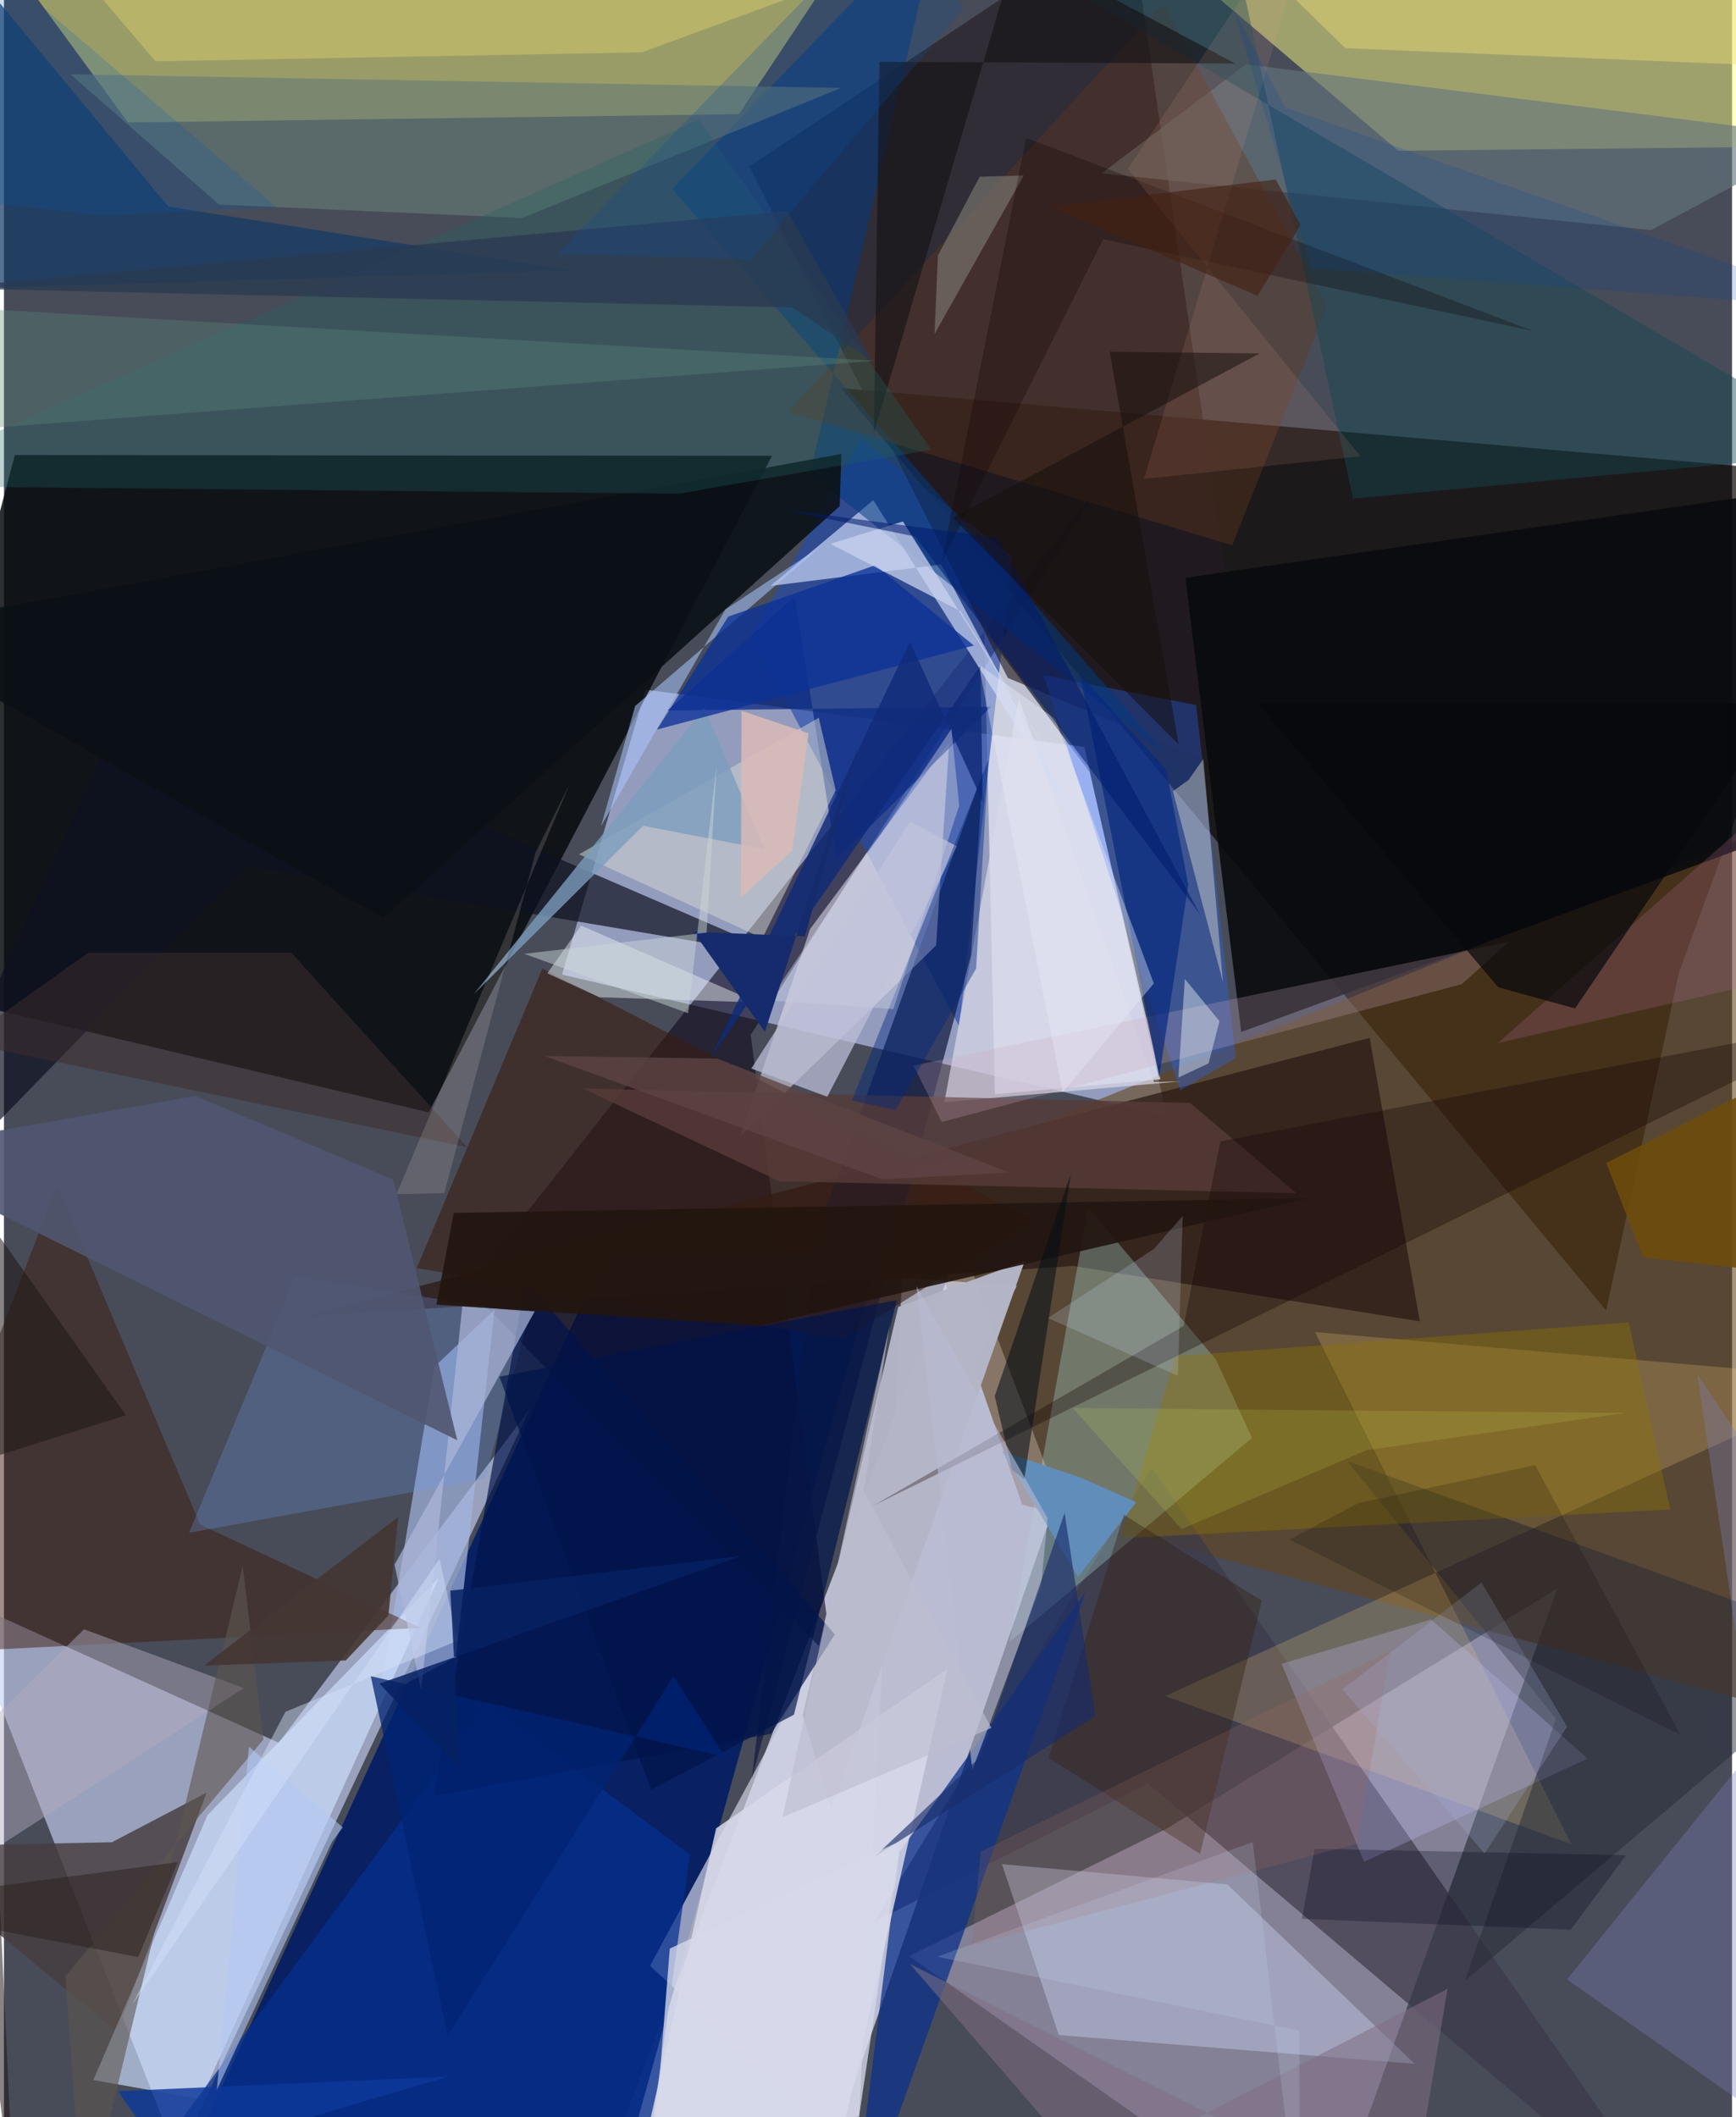 <svg xmlns="http://www.w3.org/2000/svg" width="228" height="278" viewBox="0 0 836 1024"><path fill="#474c58" d="M0 0h836v1024H0z"/><path fill="#d7daf2" fill-opacity=".788" d="M405.347 1025.062l104.306-301.119-46.557-123.028-175.844 457.321z"/><path fill="#bfcaf6" fill-opacity=".639" d="M269.991 471.365l292.55 68.454-39.88-178.556-212.257-27.665z"/><path fill="#0b0501" fill-opacity=".706" d="M810.304 470.436L898 230.496l-492.948-42.77L775.105 633.93z"/><path fill="#c8d1f4" fill-opacity=".639" d="M84.092 1043.61l170.362-362.22-121.52 161.52-155.016-70.17z"/><path fill="#060b0f" fill-opacity=".851" d="M371.542 220.475L205.48 538.029-62 474.71 5.272 220.095z"/><path fill="#b6aec8" fill-opacity=".549" d="M637.465 1086L437.913 946.08l124.752-61.713L751.491 768.31z"/><path fill="#001c64" fill-opacity=".878" d="M423.935 603.962l-125.203 449.529L70.243 1086l221.588-482.037z"/><path fill="#f7f779" fill-opacity=".471" d="M-17.38-46.38L60.038 59.235l295.513-4.013L433.405-62z"/><path fill="#fefe83" fill-opacity=".475" d="M898-.876L515.664-62 674.528 72.905 898 70.583z"/><path fill="#62431b" fill-opacity=".58" d="M492.587 727.688L883.645 833.53 898 382.472 437.546 569.189z"/><path fill="#e4e6f6" fill-opacity=".757" d="M525.235 373.507l-50.957-68.394 5.13 224.152 80.055-7.273z"/><path fill="#110b1f" fill-opacity=".62" d="M361.25 500.547l170.296-267.665-307.4 389.967 176.61 179.92z"/><path fill="#264bac" fill-opacity=".663" d="M487.691 269.125L462.152 496.5 361.734 307.748l52.762-95.49z"/><path fill="#241b23" fill-opacity=".631" d="M544.457-41.803L360.518 80.551l125.128 247.346 119.818 49.787z"/><path fill="#a3b5df" fill-opacity=".702" d="M218.688 801.465l-37.092 19.611 26.586-159.961 29.168-27.75z"/><path fill="#463e40" fill-opacity=".827" d="M54.84 982.81l43.21-115.77-45.86 24-105.757 2.026z"/><path fill="#2e1c16" fill-opacity=".776" d="M684.965 639.087l-167.674-26.78-373.193 24.608 516.576-134.939z"/><path fill="#3c3949" fill-opacity=".698" d="M555.204 709.789L817.546 1086 553.438 862.681l-132.422 66.794z"/><path fill="#d4d6e7" fill-opacity=".678" d="M490.021 621.97l-55.515-3.99-21.788 425.096-100.177-92.295z"/><path fill="#bdfdf9" fill-opacity=".271" d="M586.382 657.684l-61.848-73.76-38.08 210.283 117.329-98.729z"/><path fill="#131b42" fill-opacity=".722" d="M473.519 373.827l-5.69 88.191L361.806 860.3l31.166-262.97z"/><path fill="#cde0ff" fill-opacity=".659" d="M98.468 877.89l-55.236 128.16 51.973 9.183 115.12-252.01z"/><path fill="#e5e0ed" fill-opacity=".549" d="M356.097 549.614l33.911-100.328 67.296-90.363-6.345 98.323z"/><path fill="#ffd67c" fill-opacity=".212" d="M634.229 644.27L898 667.108 561.82 820.312l196.386 71.627z"/><path fill="#c8d4f4" fill-opacity=".706" d="M453.409 273.038l-82.624 10.356 49.755-41.504 101.54 160.882z"/><path fill="#cad8f4" fill-opacity=".4" d="M591.838 911.426l90.641 86.797-172.172-13.936-27.49-82.654z"/><path fill="#090b0e" fill-opacity=".898" d="M598.559 499.147L898 389.359l-24.636-153.482-301.804 43.586z"/><path fill="#0e338b" fill-opacity=".757" d="M433.123 895.878L409.174 1086l24.452-65.471 89.596-250.578z"/><path fill="#3d1c0e" fill-opacity=".49" d="M94.869 737.326l106.714 50.027L-62 800.732l87.69-227.313z"/><path fill="#391e11" fill-opacity=".596" d="M199.693 613.34l206.497 34.3 91.435-57.6-237.127-121.653z"/><path fill="#2867ff" fill-opacity=".333" d="M569.052 527.365l-66.14-200.78 73.83 14.407 19.145 170.734z"/><path fill="#003a82" fill-opacity=".525" d="M562.361 365.234L389.936 229.316 453.18-43.148 323.292 91.357z"/><path fill="#052f8f" fill-opacity=".722" d="M305.847 1084.243L41.125 1086l192.814-262.036 97.88 73.051z"/><path fill="#0e1120" fill-opacity=".694" d="M378.14 462.69l-260.416-43.937L-62 603.432 65.054 327.434z"/><path fill="#6f98e9" fill-opacity=".275" d="M232.701 715.304l21.721-80.016-113.45-17.824-51.413 123.87z"/><path fill="#66777c" fill-opacity=".627" d="M600.792 31.107l-69.824 52.774 265.835 27.408 83.86-44.987z"/><path fill="#b3b5c7" fill-opacity=".98" d="M400.194 875.161l-13.804-45.623 46.24-197.411 61.188-22.215z"/><path fill="#c3befc" fill-opacity=".275" d="M690.403 783.29l75.703 67.284L658 900.487l-39.907-95.758z"/><path fill="#0c2b84" fill-opacity=".765" d="M321.042 343.649l61.502-55.206 20.2 127.352 74.796-73.942z"/><path fill="#d4d8d1" fill-opacity=".506" d="M402.363 382.222l-8.177-35.05-115.992 66.018 88.716 40.556z"/><path fill="#0a1015" fill-opacity=".882" d="M404.31 244.79L183.477 444.104-62 304.896l467.125-85.32z"/><path fill="#667c75" fill-opacity=".608" d="M250.62 105.442l154.386-62.927-372.82-6.576 71.866 62.988z"/><path fill="#00134b" fill-opacity=".671" d="M207.897 868.7l163.235-30.15 30.832-48.047-149.616-171.12z"/><path fill="#262b36" fill-opacity=".486" d="M649.803 706.652l101.033 124.682-44.15 126.774L898 796.173z"/><path fill="#8e7502" fill-opacity=".373" d="M566.621 655.898l-26.197 88.126 265.729-13.946-20.15-90.487z"/><path fill="#64371d" fill-opacity=".373" d="M379.136 199.102l215.114 64.63 45.829-115.706-79.338-146.22z"/><path fill="#153b66" fill-opacity=".725" d="M-30.344-32.728L-62 140.89l337.244-10.037L79.51 99.892z"/><path fill="#d7d8e8" fill-opacity=".729" d="M556.363 523.384l13.107-.387-114.508 10.108 36.004-195.303z"/><path fill="#7e7eb7" fill-opacity=".353" d="M875.538 1041.3l-56.384-376.563L898 781.603 756.19 957.378z"/><path fill="#573c39" fill-opacity=".796" d="M573.812 533.454l51.486 43.66-250.23-5.82-94.96-44.842z"/><path fill="#100105" fill-opacity=".318" d="M588.466 552.074l-17.8 89.307-149.903 86.76L898 492.909z"/><path fill="#ecf3f4" fill-opacity=".459" d="M288.063 482.321l76.357 2.534-85.228-37.189-16.316 23.082z"/><path fill="#d8d9e9" fill-opacity=".851" d="M389.285 1103.627l-79.989-63.484 35.23-155.847 111.982-77.163z"/><path fill="#cbaac2" fill-opacity=".251" d="M727.956 455.514l-287.95 59.869 13.65 27.263L705.303 476z"/><path fill="#618dba" d="M521.243 714.81l26.524 11.787-28.112 35.982-36.778-60.61z"/><path fill="#164752" fill-opacity=".451" d="M463.222-36.282L898 218.504 652.616 241.16 600.246-2.28z"/><path fill="#adb8da" fill-opacity=".698" d="M221.738 631.87l35.059 2.352-67.832 122.538 12.859 60.799z"/><path fill="#505770" fill-opacity=".902" d="M188.344 570.532l30.969 126.097L-62 557.458l154.632-27.423z"/><path fill="#b3abc1" fill-opacity=".463" d="M38.741 788.037l-48.865 47.997L-62 931.41l178.059-114.945z"/><path fill="#7c9dbd" fill-opacity=".784" d="M367.815 410.716l-28.848-68.364-111.653 138.483 81.91-81.435z"/><path fill="#06297f" fill-opacity=".694" d="M558.844 521.04L520.62 326.467l41.626 45.775 10.684 55.58z"/><path fill="#171416" fill-opacity=".647" d="M423.563 29.87l172.112.874-105.46-56.346-69.39 235.165z"/><path fill="#babdd7" fill-opacity=".745" d="M398.304 530.468l-36.764-13.652 76.791-119.383 22.646 11.874z"/><path fill="#1f6761" fill-opacity=".298" d="M448.656 217.444L336.186 57.955-62 235l388.612 3.785z"/><path fill="#22150f" fill-opacity=".914" d="M631.045 579.555l-265.279 61.602-156.568-10.148 8.421-44.383z"/><path fill="#fef8de" fill-opacity=".361" d="M565.507 382.676l24.228 92.513-9.508-108.14-7.154 10.184z"/><path fill="#abc6fd" fill-opacity=".545" d="M349.084 294.686l-60.23 104.887 16.498-58.107 90.346-77.514z"/><path fill="#ccc36a" fill-opacity=".588" d="M546.3-62L40.645-8.685l32.662 38.321 235.317-4.32z"/><path fill="#5d5551" fill-opacity=".6" d="M125.525 841.34l-10.016-83.976-77.095 320.156-8.72-121.714z"/><path fill="#342411" fill-opacity=".412" d="M578.64 896.645l29.894-122.452-66.774-41.536-36.415 117.515z"/><path fill="#0c3198" fill-opacity=".773" d="M469.207 312.218l-153.282 40.63 34.477-54.624 71.135-24.846z"/><path fill="#041019" fill-opacity=".553" d="M479.294 675.235l8.405 35.584 5.878 4.659 22.563-147.78z"/><path fill="#eedd72" fill-opacity=".431" d="M611.838-12.929l37.102 36.245 196.371 8.109L898-43.914z"/><path fill="#7f7d78" fill-opacity=".604" d="M450.196 161.495l43.157-76.622-21.336.602-20.195 38.14z"/><path fill="#3e2d30" fill-opacity=".518" d="M224.112 554.85l-85.081-94.01-98.36.03-60.782 43.267z"/><path fill="#b7bad2" fill-opacity=".608" d="M501.761 767.077l-33.263 88.966-27.008-233.927 63.378 112.158z"/><path fill="#0e3999" fill-opacity=".831" d="M106.896 1086H-62l276.8-81.623-159.597 7.052z"/><path fill="#af6d98" fill-opacity=".235" d="M847.106 476.038l33.811-214.426L898 349.89 722.719 504.478z"/><path fill="#07080c" fill-opacity=".698" d="M722.886 477.52l37.165 10.226 99.954-147.488-253.655-.344z"/><path fill="#5b887b" fill-opacity=".345" d="M-62 211.172l13.703-15.647 13.882-47.488 456.096 26.457z"/><path fill="#011449" fill-opacity=".675" d="M382.18 829.327l49.771-200.489L239.67 665.85l73.355 199.82z"/><path fill="#f3fafb" fill-opacity=".416" d="M588.032 493.897l-16.76-20.413-3.106 47.664 14.595-6.829z"/><path fill="#102a79" fill-opacity=".831" d="M438.315 310.408l-96.188 200.796 130.244-189.28 1.14 65.974z"/><path fill="#182c6a" fill-opacity=".631" d="M421.084 898.112L528 829.957l-14.88-98.213-40.641 117.835z"/><path fill="#806d84" fill-opacity=".541" d="M525.693 1051.008L438.312 949.9l241.79 121.116L698.37 961.92z"/><path fill="#6d4c0c" fill-opacity=".89" d="M870.999 616.727l-78.035-8.553L775.15 562.5l66.657-33.595z"/><path fill="#012374" fill-opacity=".741" d="M177.466 810.72l37.26 173.908 109.199-174.04 24.924 39.161z"/><path fill="#cad2ee" fill-opacity=".753" d="M434.896 252.215l97.918 156.242-69.994-112.811-63.017-32.633z"/><path fill="#110001" fill-opacity=".282" d="M494.494 66.653l-40.97 205.44 78.268-156.382 208.3 44.47z"/><path fill="#fbe4d9" fill-opacity=".153" d="M273.844 378.839L189.88 577.597l23.128-.532 44.179-164.789z"/><path fill="#e29e89" fill-opacity=".129" d="M639.486-62L543.694 81.665 656.19 220.68l-104.709 10.946z"/><path fill="#b3c8f4" fill-opacity=".58" d="M163.912 883.836l-5.287 7.147-55.658 119.894 15.567-166.065z"/><path fill="#06061a" fill-opacity=".282" d="M634.082 894.171l-6.143 33.876 130.01 5.317 26.722-36.065z"/><path fill="#002880" fill-opacity=".435" d="M470.313 468.415l5.989-101.028-66.094 164.881 21.127 4.572z"/><path fill="#cedcfb" fill-opacity=".2" d="M505.03 637.487l62.872 27.927 2.351-77.35-13.924 16.008z"/><path fill="#c7cbdf" fill-opacity=".443" d="M458.358 352.544l3.766 37.049-31.864 98.465-60.07-4.154z"/><path fill="#9e695e" fill-opacity=".216" d="M670.695 798.484l-198.18 97.086-4.319 45.46 186.414-49.322z"/><path fill="#1d1514" fill-opacity=".525" d="M-11.934 706.87l70.913-22.369L-62 513.596l67.272 562.097z"/><path fill="#d7daeb" fill-opacity=".776" d="M413.713 1023.473l19.784-132.983-111.386 51.963-9.01 113.702z"/><path fill="#152b6d" d="M368.112 499.055l-34.638-48.408 53.998 2.256 25.7-92.06z"/><path fill="#2a3a51" fill-opacity=".769" d="M-30.756 139.313l409.795-37.2 41.258 72.786-38.918-26.194z"/><path fill="#d9bab7" fill-opacity=".859" d="M381.296 411.472l-24.813 22.73.329-90.4 32.453 10.87z"/><path fill="#ccd8d9" fill-opacity=".467" d="M330.991 490.075l13.787-120.447-4.854 81.461-88.242 10.23z"/><path fill="#443633" fill-opacity=".91" d="M96.69 805.61l94.015-71.869-4.707 47.575-20.655 21.778z"/><path fill="#d5e2fa" fill-opacity=".451" d="M61.867 969.82l148.865-215.874 8.722 39.617-83.292 34.392z"/><path fill="#e9ecf9" fill-opacity=".392" d="M471.55 321.413l37 26.227 47.733 128.033-44.133 52.568z"/><path fill="#271c18" fill-opacity=".459" d="M64.959 946.562l19.118-45.927-99.523 13.273-21.634 13.195z"/><path fill="#a7b0d9" fill-opacity=".235" d="M756.19 835.113l-41.417-69.757-67.248 51.75 68.79 79.372z"/><path fill="#060405" fill-opacity=".173" d="M740.76 708.647l70.262 130.428-189.157-94.444 33.395-17.696z"/><path fill="#011b6d" fill-opacity=".545" d="M578.617 442.229l-137.76-182.736-65.159-13.176 105.308 13.709z"/><path fill="#5e4443" fill-opacity=".804" d="M261.58 510.753l163.395 59.607 61.345-3.24-141.328-55.132z"/><path fill="#bdbecf" fill-opacity=".655" d="M477.704 835.743l-61.81-114.697 12.611-80.311-51.838 238.23z"/><path fill="#0d4c9a" fill-opacity=".243" d="M464.259 4.08l-28.366-54.63-168.327 173.491 93.606 2.528z"/><path fill="#150e0b" fill-opacity=".514" d="M459.022 250.428L568.287 360.05l-33.371-189.944 72.507.85z"/><path fill="#005cb9" fill-opacity=".192" d="M-39.81 94.3l86.473 9.877 85.74-3.58L-57.812-62z"/><path fill="#072162" fill-opacity=".843" d="M215.963 769.351l140.85-16.819-175.136 61.779 38.99 41.261z"/><path fill="#c9d9f9" fill-opacity=".184" d="M604.135 890.943L627.205 1086l-.59-103.893-175.088-35.687z"/><path fill="#003fa7" fill-opacity=".176" d="M632.475 129.804L594.587 3.94l25.233 48.026 277.4 97.576z"/><path fill="#e0ff5c" fill-opacity=".129" d="M569.742 739.565l-52.694-58.542 267.362 2.358-125.177 18.007z"/><path fill="#432111" fill-opacity=".6" d="M606.443 143.073L506.11 99.917 615.287 86.82l11.972 22.06z"/></svg>